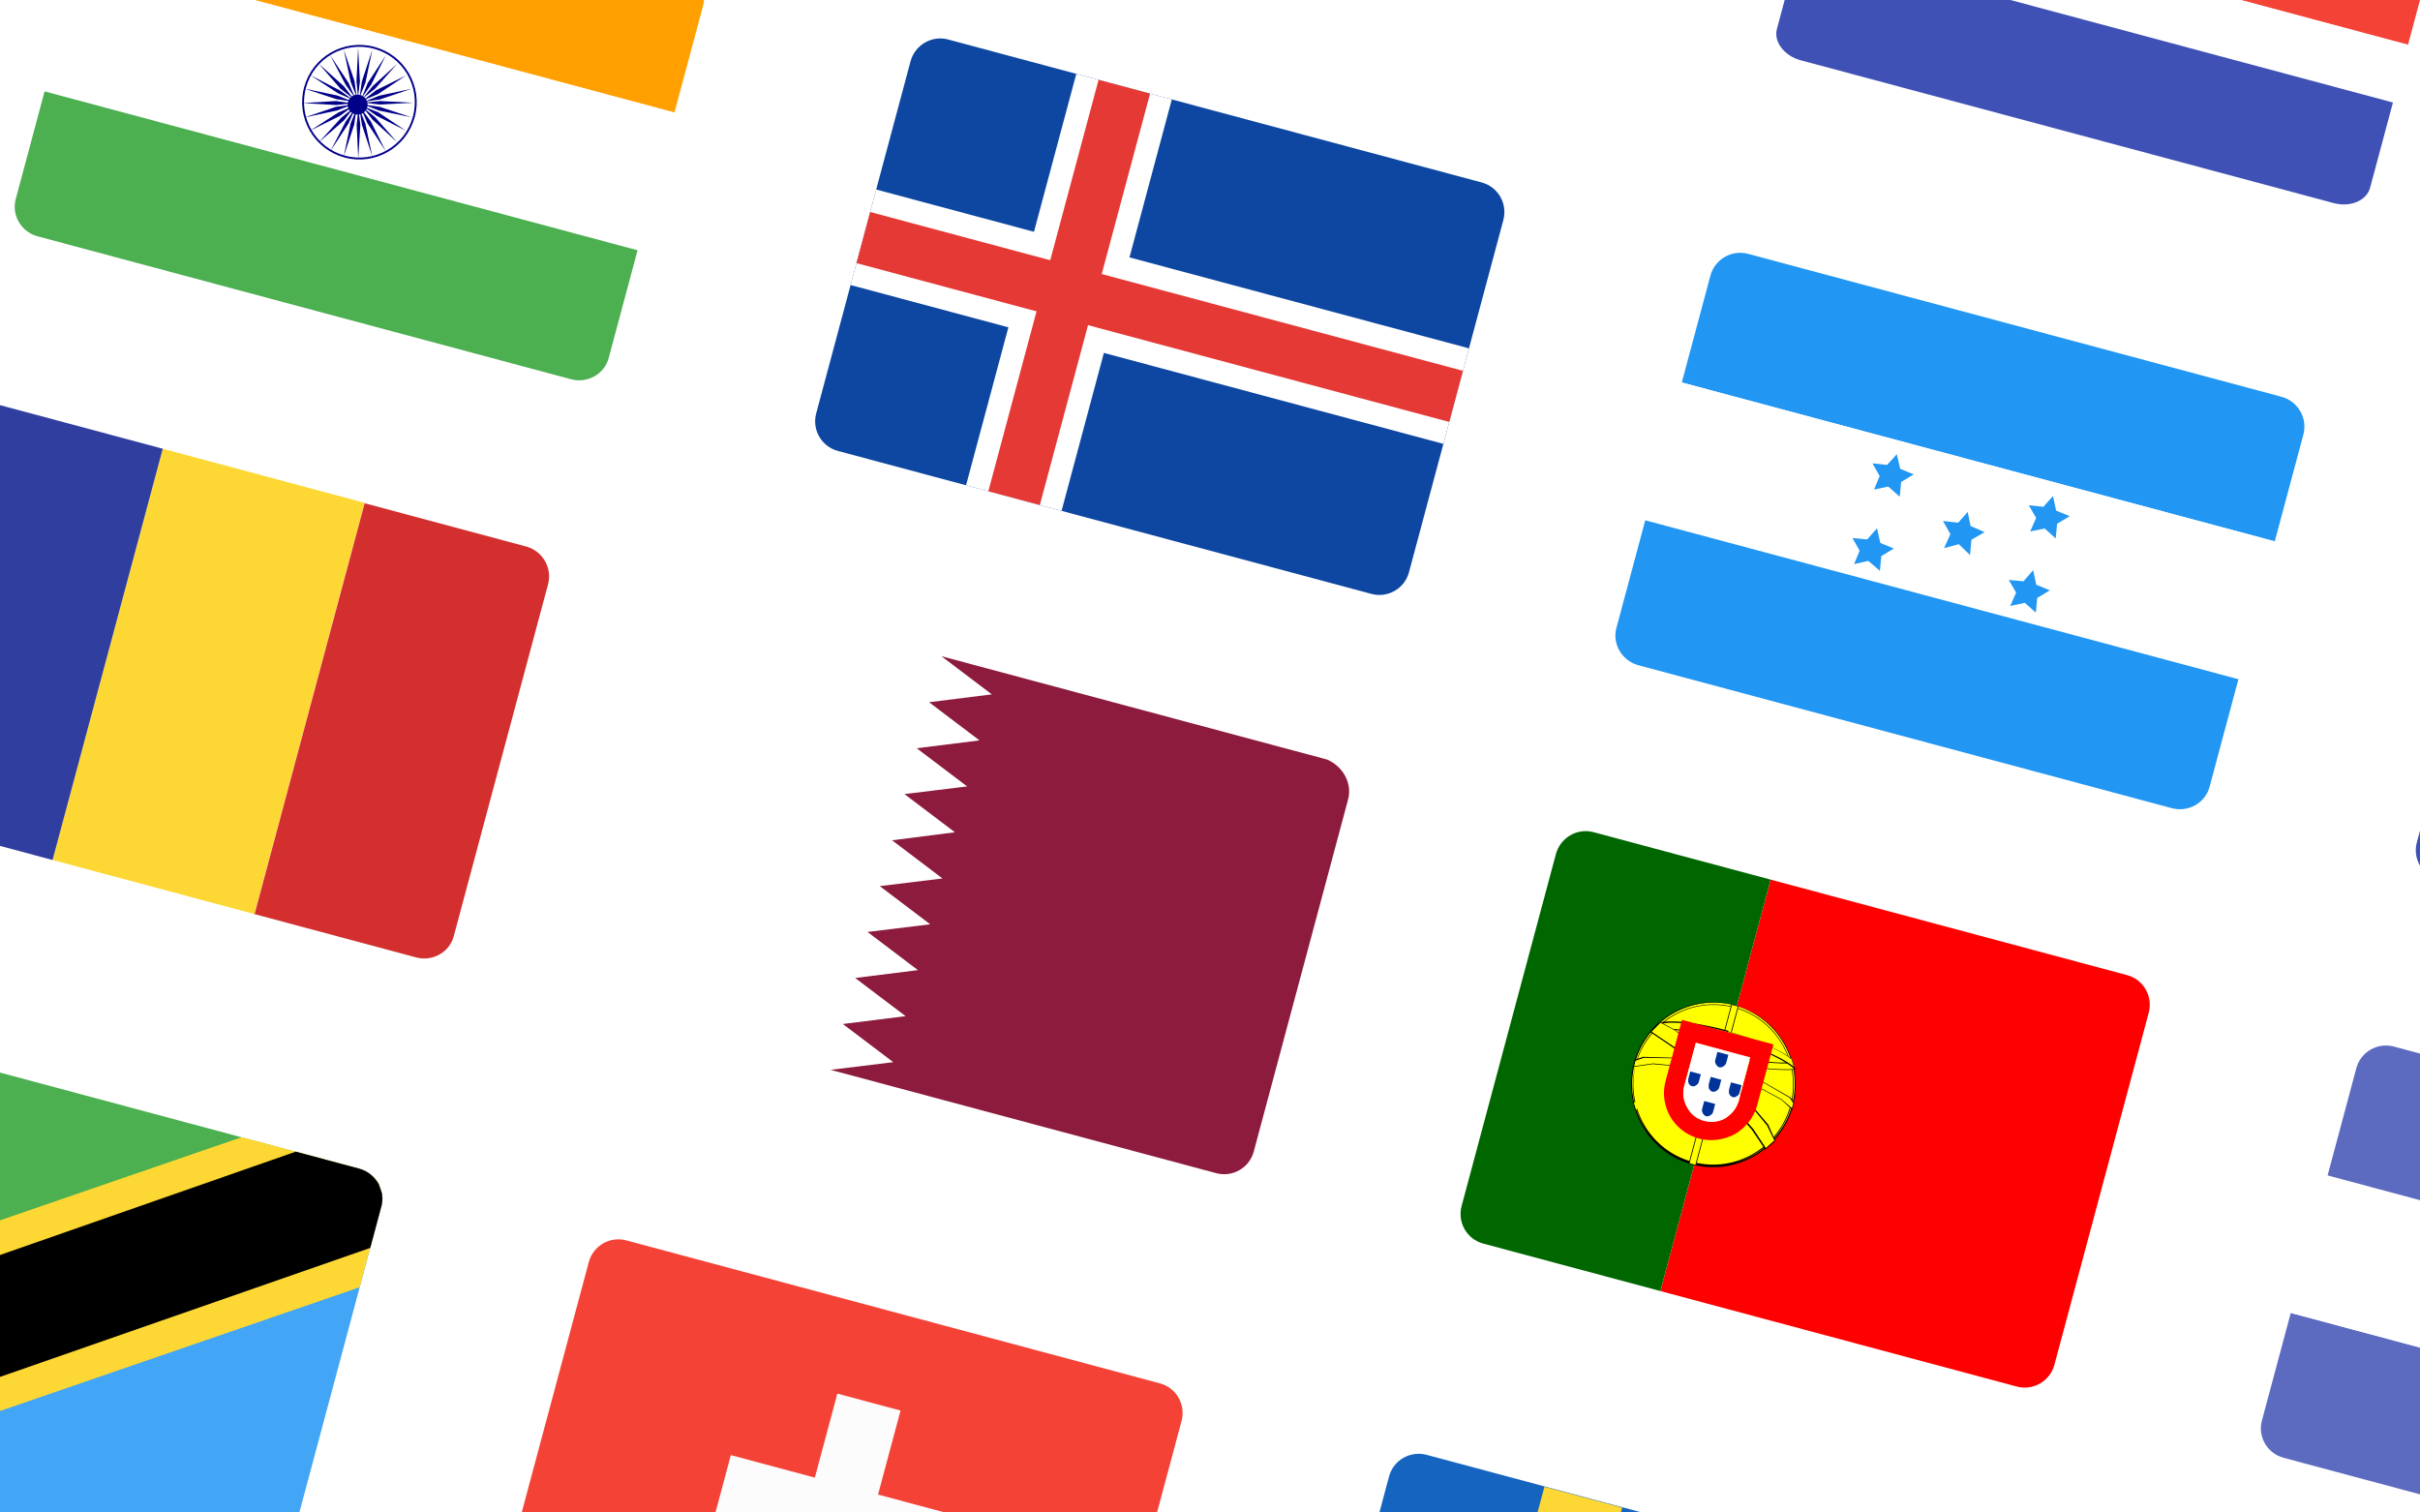 <svg xmlns="http://www.w3.org/2000/svg" width="1280" height="800" style="background:#FFFFFF"><defs><filter id="a" width="103.7%" height="105.1%" x="-1.9%" y="-2.3%" filterUnits="objectBoundingBox"><feOffset dy="5" in="SourceAlpha" result="shadowOffsetOuter1"/><feGaussianBlur stdDeviation="12" in="shadowOffsetOuter1" result="shadowBlurOuter1"/><feColorMatrix values="0 0 0 0 0 0 0 0 0 0 0 0 0 0 0 0 0 0 0.24 0" in="shadowBlurOuter1" result="shadowMatrixOuter1"/><feMerge><feMergeNode in="shadowMatrixOuter1"/><feMergeNode in="SourceGraphic"/></feMerge></filter></defs><g fill="none" fill-rule="evenodd" filter="url(#a)" transform="rotate(15 1898.653 -1308.69)"><g fill-rule="nonzero"><path fill="#FFA000" d="M763.4 407H438.7v-58.5c0-9 7.4-16.3 16.3-16.3h292c9 0 16.4 7.3 16.4 16.3V407z"/><path fill="#FFF" d="M763.4 407v75.4H438.7V407"/><path fill="#4CAF50" d="M763.4 482.4v59c0 8.8-7.3 16-16.3 16H455c-9 0-16.3-7.2-16.3-16v-59"/></g><g transform="translate(570.63 414.42)"><ellipse cx="30.4" cy="30.4" stroke="#008" rx="29.8" ry="29.8"/><path fill="#008" fill-rule="nonzero" d="M29.8 60.3l1-17.7-1-8.3-1 8.3m-6.5 16.7l5.5-16.7 1.2-8.3-3 8M15.2 56.4L25 41.8l3.2-7.7-5 6.8M9 51.8L22.4 40l5.3-6.7-6.7 5.3M4.5 45.7l15.6-8 6.8-5L19 36M1.6 38.6L19 35l7.8-3-8.5 1M.6 31l17.7 1 8.3-1-8.3-1M1.6 23.3l16.7 5.5 8.3 1.2-8-3M4.5 16.4L19 26.2l7.8 3.2-6.5-5M9 10.4l12 13 6.6 5.4-5.3-6.7M15.2 5.7l8 15.6 5 6.7-3.2-7.7M22.3 2.8L26 20l3 8-1.2-8.3m2-17.9l-1 17.7 1 8.3 1-8.3m6.7-16.7L32 19.5l-1 8.3 3-8M44.4 5.7L35 20.3 31.6 28l5-6.7m13.9-10.9L37.3 22 32 29l6.8-5.3m16.4-7.3l-15.6 8-6.7 5 7.6-3.2M58 23.3L40.8 27l-8 3 8.4-1.2M59 31l-17.6-1-8.3 1 8.4 1M58 38.6L41.4 33 33 32l8 3m14.2 10.7L40.6 36 33 32.6l6.6 5m10.9 14.2L38.8 38.6 32 33.3l5.3 6.7m7.1 16.4l-8-15.8-5-6.7 3.3 7.6m2.8 17.8L34 42l-3.2-8 1.3 8.4"/><ellipse cx="29.8" cy="31.9" fill="#008" fill-rule="nonzero" rx="5.3" ry="5.3"/></g><g fill-rule="nonzero"><path fill="#0D47A1" d="M1185.4 557.5H893.2c-9 0-16.2-7.3-16.2-16.2V348.5c0-9 7.3-16.3 16.2-16.3h292.2c9 0 16.2 7.3 16.2 16.3v192.8c0 9-7.3 16.2-16.2 16.2z"/><path fill="#FFF" d="M963.4 332.2h52.3v225.3h-52.3z"/><path fill="#FFF" d="M877 418.7h324.6V471H877z"/><path fill="#E53935" d="M975.6 332.2h28.2v225.3h-28.2z"/><path fill="#E53935" d="M877 431h324.6v28H877z"/></g><g fill-rule="nonzero"><path fill="#2196F3" d="M1640 407h-325v-58.5c0-9 7.3-16.3 16.3-16.3h292c9 0 16.4 7.3 16.4 16.3V407z"/><path fill="#FFF" d="M1315.2 407h324.6v75.4h-324.6z"/><path fill="#2196F3" d="M1315.2 482.4H1640v59c0 8.8-7.4 16-16.4 16h-292c-9 0-16.4-7.2-16.4-16v-59zm119.5-27.6l3.7 7 7.7 1-5.4 5.6 1.3 7.7-7.3-3.5-6.8 3.6 1-7.6-5.4-5.5 7.7-1.3m47.6-27.8l3.4 6.8 8 1.2-5.7 5.7 1.4 8-7.2-4-7 4 1.3-8-5.6-5.7 8-1.2m44.8 14l3.6 7 7.7 1-5.4 5.6 1.3 7.7-7-3.5-7 3.6 1.2-7.6-5.5-5.5 7.7-1.3m-82.1-47.6l3.7 7 7.7 1-5.4 5.6 1.3 7.7-7.3-3.6-6.8 3.5 1-7.7-5.4-5.5 7.7-1.2m89-6.8l3.6 7 7.7 1-5.4 5.6 1.3 7.7-7-3.6-7 3.5 1.2-7.7-5.5-5.5 7.7-1.2"/></g><g fill-rule="nonzero"><path fill="#F44336" d="M1315.2 91h324.6v44h-324.6z"/><path fill="#3F51B5" d="M1315.2 166.6H1640v46.7c0 7-7.4 12.8-16.4 12.8h-292c-9 0-16.4-5.8-16.4-12.7v-46.7z"/><path fill="#FFF" d="M1315.2 166.2H1640v-31h-325"/></g><g fill-rule="nonzero"><path fill="#FDD835" d="M548 648.8h110.5V874H548z"/><path fill="#D32F2F" d="M763.4 665v193c0 8.8-7.3 16-16.3 16h-88.5V649H747c9 0 16.4 7.3 16.4 16.3z"/><path fill="#303F9F" d="M548 648.8V874h-93c-9 0-16.3-7.2-16.3-16V665c0-9 7.4-16.2 16.3-16.2h93z"/></g><g fill-rule="nonzero"><path fill="#FFF" d="M1037 874.7H893.3c-9 0-16.2-7.3-16.2-16.2V665.7c0-9 7.3-16.2 16.2-16.2h144v225.2z"/><path fill="#8D1B3D" d="M1201.6 665.7v192.8c0 9-7.3 16.2-16.2 16.2H974.2l31-12.5-31-12.6 31-12.6-31-12.6 31-12.6-31-12.6 31-12.5-31-12.6 31-12.5-31-12.6 31-12.7-31-12.6 31-12.5-31-12.6 31-12.6-31-12.6 31-12.6-31-12.6h211.2c9 1.3 16.2 8.6 16.2 17.5z"/></g><g fill-rule="nonzero" transform="translate(1315.245 648.827)"><path fill="#F00" d="M324.6 16.3V209c0 9-7.3 16.3-16.2 16.3H113.2V0h195.2c9 0 16.2 7.3 16.2 16.3z"/><path fill="#006700" d="M113.2 225.3h-97C7.2 225.3 0 218 0 209V16.4C0 7.3 7.3 0 16.2 0h97"/><ellipse cx="112" cy="112.7" fill="#FF0" rx="42.6" ry="42.6"/><path fill="#FF0" d="M112 69.2c24 0 43.4 19.5 43.4 43.5S136 156 112 156s-43.4-19.4-43.4-43.3c0-24 19.5-43.5 43.4-43.5zM69.6 113c0 23.2 19 42.3 42.4 42.3 23.3 0 42.4-19 42.4-42.4 0-23.5-19-42.6-42.4-42.6-23.3 0-42.4 19-42.4 42.5z"/><path fill="#000" d="M112 69.2c12 .2 22.7 5 30.4 12.8 8 8 12.6 18.7 12.6 30.5 0 12-5 22.7-12.6 30.4-8 7.8-18.6 12.5-30.4 12.5-12 0-22.7-5-30.4-12.6-8-8-12.6-18.8-12.6-30.5 0-12 5-22.8 12.6-30.5 8-8 18.6-12.6 30.4-12.8-24-.2-43.6 19.5-43.6 43.5S88 156.3 112 156.3s43.6-19.7 43.6-43.6c0-24.2-19.7-43.7-43.6-43.5zM69.6 113c-.2 23.4 19 42.5 42.4 42.5 23.5 0 42.6-19.3 42.6-42.6 0-23.7-19.3-42.8-42.6-42.8-23.5 0-42.6 19.3-42.6 42.7h.2c.2-11.7 5-22.3 12.6-30 7.7-7.7 18.2-12.4 29.8-12.4 11.6 0 22 4.7 29.8 12.4 7.7 7.7 12.4 18.3 12.4 30 0 11.4-4.7 22-12.4 29.7-7.7 7.7-18.2 12.4-29.8 12.4-11.6 0-22-4.6-29.8-12.3-7.7-7.7-12.4-18.3-12.6-29.8z"/><path fill="#FF0" d="M112.4 99c13.2 0 29.6-1.8 39-5.4l-2-3.3c-5.5 3-22 5-37 5.3-18-.2-30.4-1.8-36.7-6L74 93c11.2 5 23.2 6 38.4 6"/><path fill="#000" d="M112.4 99.3c13.2-.2 29.6-2 39-5.5l.2-.2-2.3-3.7h-.2c-2.5 1.6-8 3-14.7 3.8-6.7.8-14.6 1.4-22 1.6v.2-.2c-17.8-.2-30.3-1.8-36.4-6l-.3-.3-2 4 .2.2c11.2 5 23.2 6 38.4 6V99c-15.2 0-27.2-1.2-38.3-6.2v.4l2-3.5-.3-.2-.2.2c6.5 4.3 19 6 37 6 7.4 0 15.3-.5 22-1.5 6.7-1 12.2-2.2 15-3.7l-.2-.2-.2.2 2.2 3.3.2-.2v-.2c-9.4 3.6-25.8 5.3-39 5.5v.3z"/><path fill="#FF0" d="M110.4 69.2h3.7v87h-3.6z"/><path fill="#000" d="M114 69.2V69h-3.8v87.3h4V69h-.2v.2h-.2V156h-3.2V69.3h3.4v-.2h-.2"/><path fill="#FF0" d="M155.6 114.3V111l-2.6-2.2-14.8-4-21.5-2-25.8 1-18.4 4.4-3.8 2.6v3.5l9.5-4 22.3-4H122l15.8 2 11 2.5"/><path fill="#000" d="M155.6 114.3h.2v-3.5l-2.6-2.2-15-4-21.5-2-25.8 1-18.6 4.4-3.8 2.6v4l9.7-4.2 22.3-3.8H122l15.8 1.8 11 2.6 7 3.7v-.4h-.2l.2-.2-7-3.4-11-2.6-16-1.8h-21.2L78.3 110l-9.3 4v-3l3.8-2.6 18-4.5 26-1 21.4 2 14.6 4 2.6 2.2v3h.4"/><path fill="#FF0" d="M112.2 83.4c16 0 30.2 2.3 36.7 5.5l2.4 4c-5.7-3-20.7-6-39-5.7-14.8 0-30.6 1.6-38.5 6l2.7-4.8c6.3-3.6 21.5-5 35.5-5"/><path fill="#000" d="M112.2 83.6c16 0 30.2 2.3 36.5 5.5h.2-.3l2.5 4.2.2-.2.2-.2c-5.5-3-19-5.7-35.7-5.7h-3.4v.3-.2C97.8 87 82 88.8 74 93v.2l.3.2 2.8-4.7v-.2.2c6-3.6 21.2-5 35.2-5V83c-14 0-29.2 1.5-35.7 5L73 94l1-.4c7.8-4.3 23.6-6 38.2-6h3.2c16.7 0 30.3 3 35.6 5.8l.8.4-3-5c-6.6-3-20.8-5.4-37-5.4v.4h.4z"/><path fill="#FF0" d="M134 130.5c-8-1.4-16-1.6-21.6-1.6-26.8.3-35.5 5.4-36.5 7l-2-3.2c6.8-5 21.4-7.8 38.6-7.6 9 .2 16.6 1 23.3 2l-2 3.3"/><path fill="#FF0" d="M150.7 133.4l-3.2 4.8-9.3-8-24.2-16.3-27-15-14.2-4.8 3-5.7 1-.4 8.8 2 29 15 16.7 11 14 9.6 5.7 7"/><path fill="#000" d="M150.7 133.4l-.2-.2-3 4.6-9-8-24.3-16-27-15-14-4.8 3-5.3.7-.4 8.6 2 28.8 15 16.7 10.8 14 10 5.7 6.5-.2 1h.2l-.2-.3.2.2h.3l.2-1-5.7-7-14-9.7-16.7-10.8-29.2-15-8.7-2-1 .3h-.3l-3.3 6 14.4 5 27 14.8 24.2 16.3 9.5 8.3 3.5-5v-.2"/><path fill="#F00" d="M137.2 83.8v33.5c0 6.7-3 13-7.3 17.5-4.6 4.4-11 7.3-17.8 7.3-7 0-13.2-2.8-17.7-7.2-4.4-4.5-7.3-10.6-7.3-17.5V83.8h50zm-10 33.7V94l-29.8-.4v23.7c0 4 1.6 7.7 4.5 10.6 2.5 2.7 6 4.3 10.2 4.3 4 0 8-1.6 10.6-4.2 2.2-2.4 3.8-5.2 4.2-8.6.2-.7.2-1.3.2-2z"/><path fill="#FFF" d="M127.2 115.3v2.2c0 .6 0 1.2-.2 2-.4 3.3-2 6-4.2 8.6-2.7 2.7-6.5 4.3-10.6 4.3-4 0-7.7-1.6-10.3-4.4-3-3-4.6-6.6-4.6-10.7V93.6h29.8v21.7z"/><path fill="#039" d="M109.6 126.5c0 1 .4 1.6 1 2.2.6.6 1.2 1 2 1s1.6-.4 2-1c.6-.6 1-1.2 1-2.2v-4.3h-6v4.3m0-26.8c0 1 .4 1.6 1 2.2.6.5 1.2 1 2 1s1.6-.5 2-1c.6-.7 1-1.3 1-2.3v-4.3h-6v4.3M98.4 113s.2 1.7.8 2.3c.6.6 1.2 1 2 1 1 0 1.7-.4 2-1 .7-.6 1-1.2 1-2.2V109h-5.8v4.3m22.3-.3s.2 1.7.8 2.3c.6.6 1.3 1 2 1 1 0 1.7-.4 2-1 .7-.6 1-1.2 1-2.2V109h-5.8v4.3m-11.1-.3s.2 1.7.8 2.3c.6.6 1.2 1 2 1s1.6-.4 2-1c.6-.6 1-1.2 1-2.2V109h-5.8v4.3"/></g><path fill="#3F51B5" fill-rule="nonzero" d="M2078 482.4v59c0 8.8-7.2 16-16 16h-292.3c-9 0-16.2-7.2-16.2-16v-59"/><g fill-rule="nonzero"><path fill="#5C6BC0" d="M2078 799v59c0 8.8-7.2 16-16 16h-292.3c-9 0-16.2-7.2-16.2-16v-59H2078z"/><path fill="#FFF" d="M1753.5 799v-75.3H2078V799"/><path fill="#5C6BC0" d="M1753.5 723.7V665c0-9 7.3-16.2 16.2-16.2H2062c8.8 0 16 7.3 16 16.3v58.7"/></g><g fill-rule="nonzero"><path fill="#42A5F5" d="M763.4 1006v193c0 8.8-7.3 16-16.3 16H455c-4.5 0-8.5-1.7-11.4-4.8l315.5-215c2.8 2.7 4.4 6.6 4.4 11z"/><path fill="#4CAF50" d="M747 989.8c4.8 0 9 2 12 5.3l-315.4 215.2c-3-2.8-5-7-5-11.3v-193c0-9 7.5-16.2 16.4-16.2h292z"/><path fill="#FDD835" d="M763.4 1050.5V1006c0-2.6-.6-4.8-1.4-6.8l-3-4.5c-3-3-7.2-5-16-5h-60.4l-244 164.5v44.7c0 2.3.8 4.5 1.6 6.6l3 4.4.2.2c3 3 7 4.7 11.4 4.7h64.5l244-164.5z"/><path fill="#000" d="M763.4 1028.6V1006c0-2.4-.6-4.6-1.4-6.6l-3-4.5c-3-3-7.2-5.2-12-5.2h-34.8L438.7 1176v22.7c0 2.4.7 4.6 1.5 6.7l3 4.4.2.2c3 3 7 4.7 11.4 4.7h35l273.6-186z"/></g><g fill-rule="nonzero"><path fill="#F44336" d="M1185.4 1215H893.2c-9 0-16.2-7.2-16.2-16v-193c0-9 7.3-16.2 16.2-16.2h292.2c9 0 16.2 7.3 16.2 16.3v193c0 8.8-7.3 16-16.2 16z"/><path fill="#FCFCFC" d="M1102.6 1085.2h-46v-46H1022v46h-46v34.5h46v46h34.6v-46h46"/></g><g fill-rule="nonzero"><path fill="#1565C0" d="M1623.6 1215h-292c-9 0-16.4-7.2-16.4-16v-193c0-9 7.3-16.2 16.3-16.2h292c9 0 16.4 7.3 16.4 16.3v193c0 8.8-7.4 16-16.4 16z"/><path fill="#FDD835" d="M1315.2 1123.8h80.8v91.3h42.6V1124H1640v-42.6h-201.4V990H1396v91.4h-80.8"/></g></g></svg>